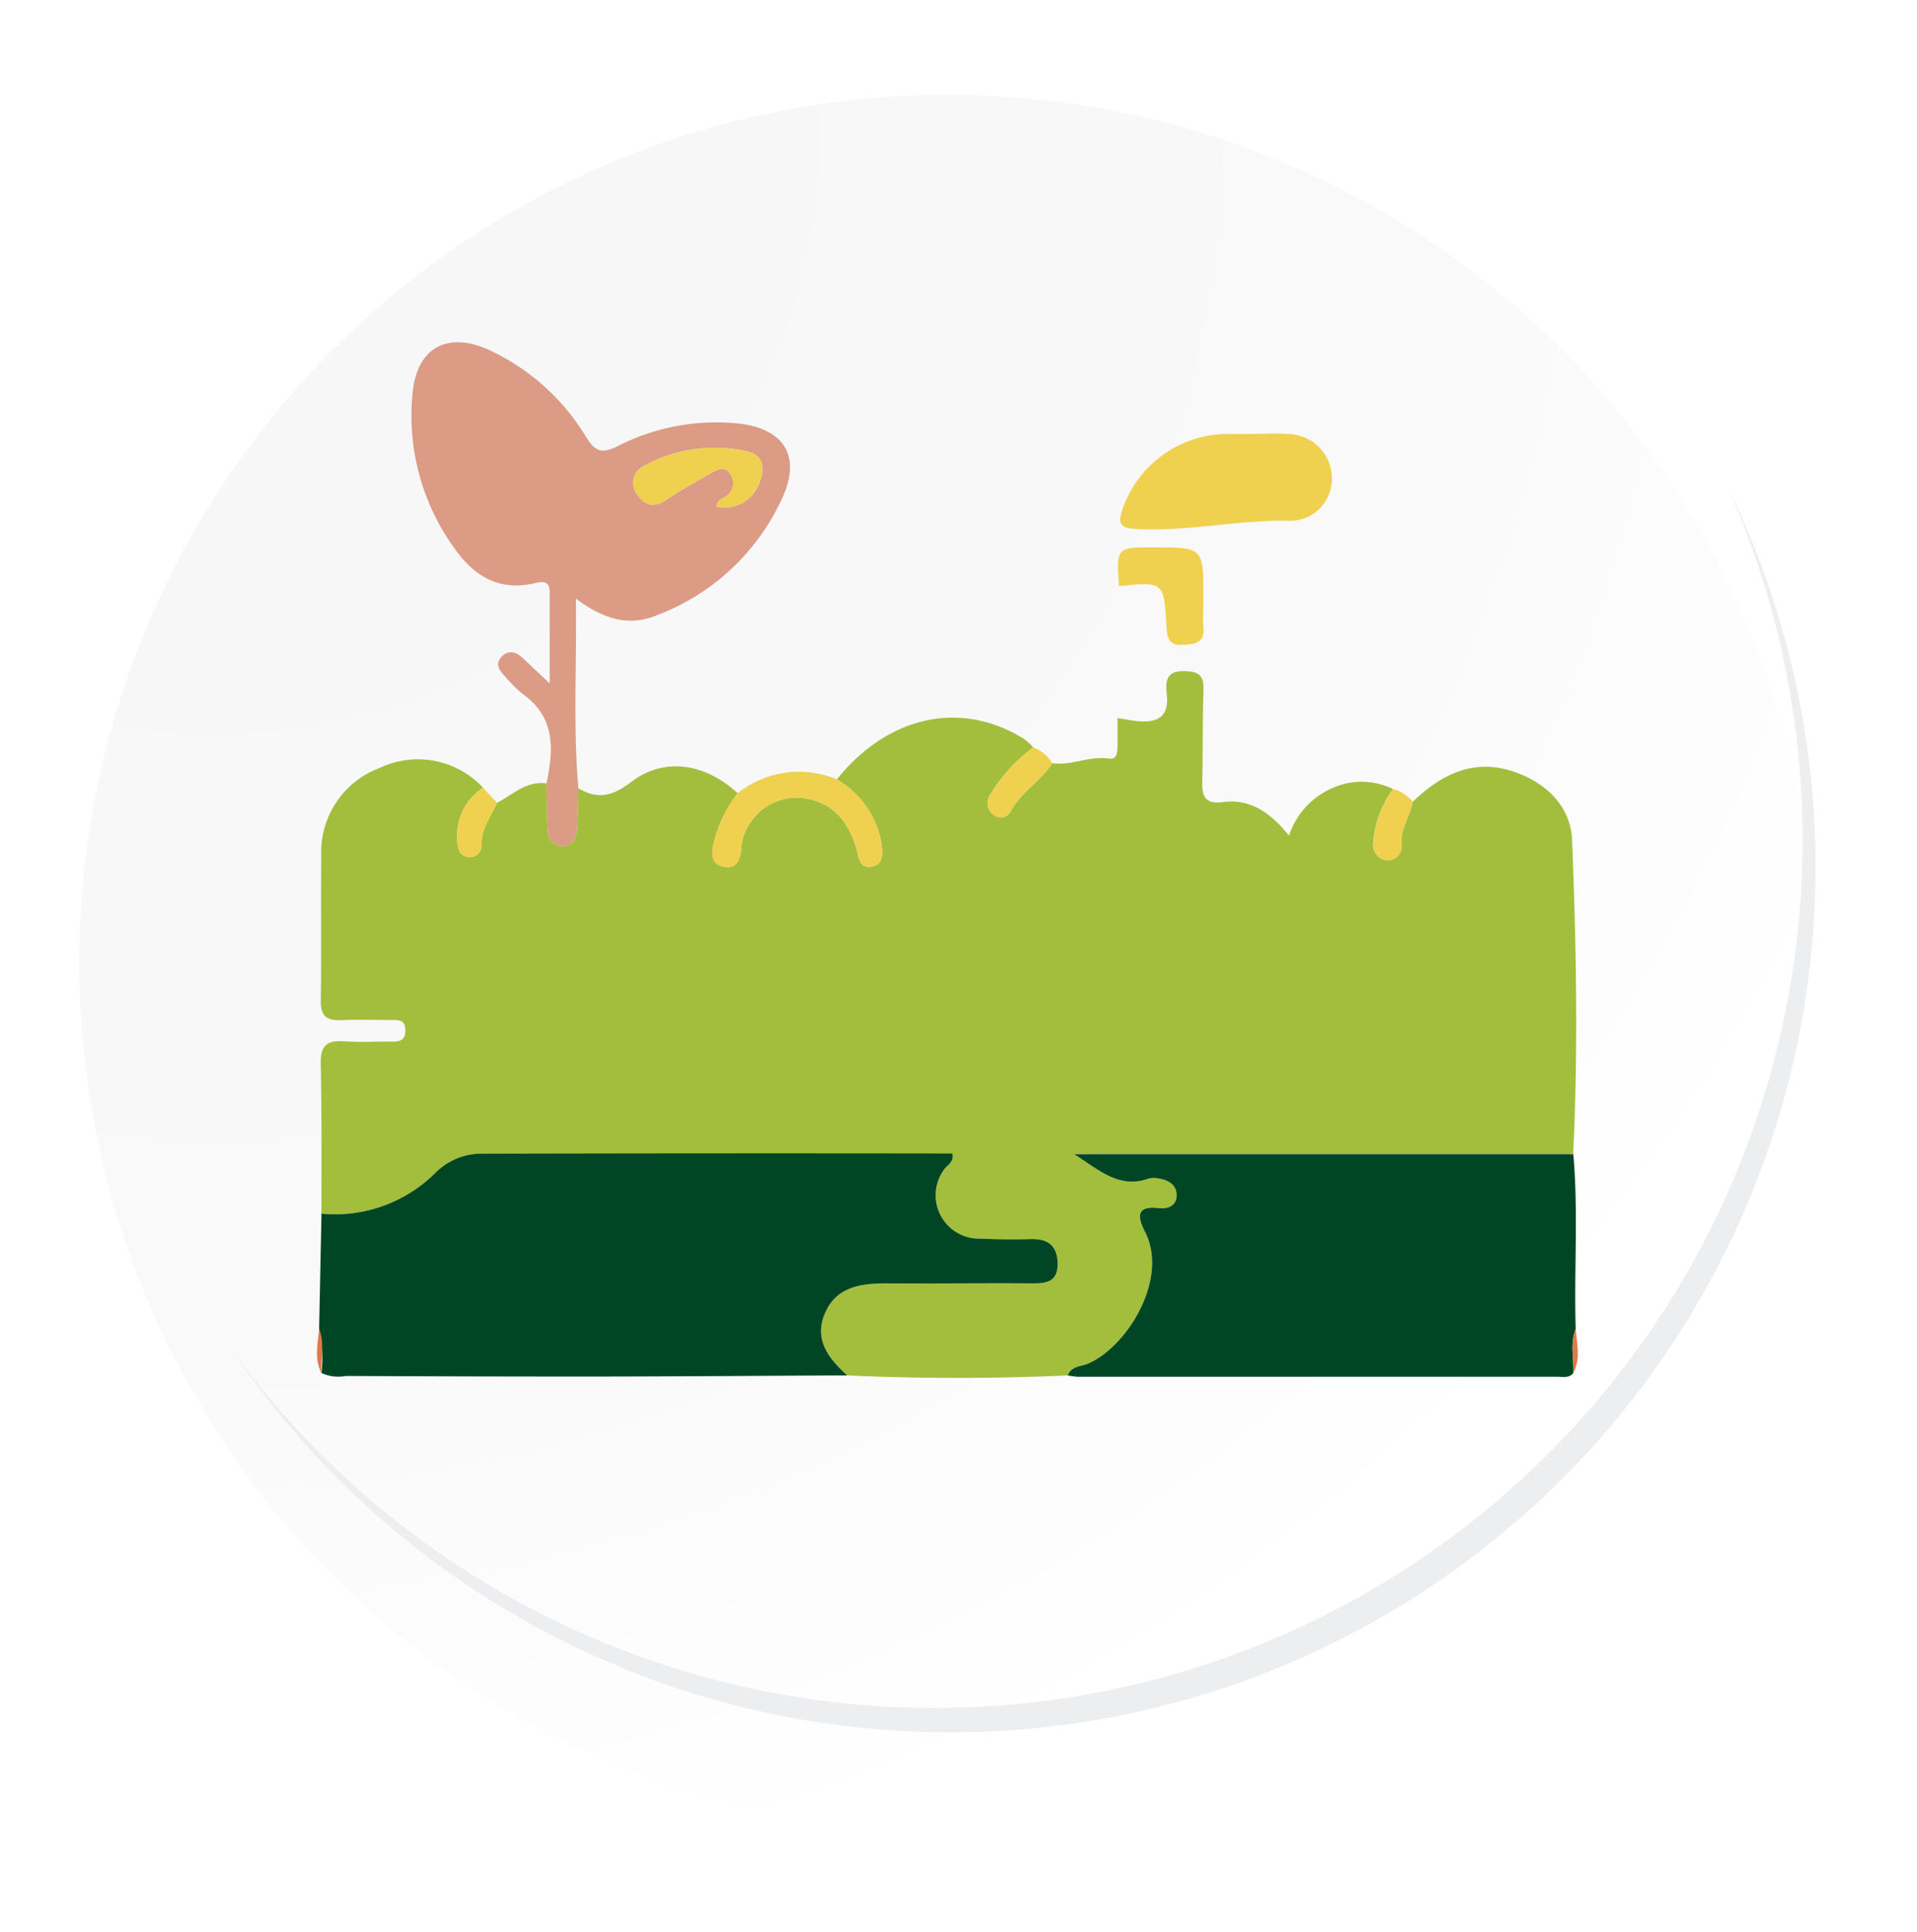 <svg xmlns="http://www.w3.org/2000/svg" xmlns:xlink="http://www.w3.org/1999/xlink" width="141.692" height="142.83" viewBox="0 0 141.692 142.83">
  <defs>
    <radialGradient id="radial-gradient" cx="0.076" cy="0.019" r="1.465" gradientTransform="translate(0.001)" gradientUnits="objectBoundingBox">
      <stop offset="0" stop-color="#f6f6f7"/>
      <stop offset="0.477" stop-color="#f9f9fa"/>
      <stop offset="0.715" stop-color="#fff"/>
    </radialGradient>
    <filter id="Trazado_40937" x="0" y="1.287" width="141.692" height="141.543" filterUnits="userSpaceOnUse">
      <feOffset dy="7" input="SourceAlpha"/>
      <feGaussianBlur stdDeviation="2.5" result="blur"/>
      <feFlood flood-opacity="0.102"/>
      <feComposite operator="in" in2="blur"/>
      <feComposite in="SourceGraphic"/>
    </filter>
  </defs>
  <g id="img11" transform="translate(-319.974 -3669.835)">
    <g id="Grupo_1083515" data-name="Grupo 1083515" transform="translate(325.835 3669.835)">
      <g id="Grupo_18423" data-name="Grupo 18423" transform="translate(0 0)">
        <g id="Grupo_18421" data-name="Grupo 18421">
          <g id="Grupo_18420" data-name="Grupo 18420">
            <g id="Grupo_18419" data-name="Grupo 18419">
              <path id="Trazado_40936" data-name="Trazado 40936" d="M322.954,2209.884a64.165,64.165,0,1,1-64.164-64.163A64.165,64.165,0,0,1,322.954,2209.884Z" transform="translate(-194.623 -2145.721)" fill="#fff"/>
            </g>
          </g>
        </g>
        <g transform="matrix(1, 0, 0, 1, -5.86, 0)" filter="url(#Trazado_40937)">
          <path id="Trazado_40937-2" data-name="Trazado 40937" d="M322.169,2209.028A64.164,64.164,0,1,0,258,2273.195,63.91,63.91,0,0,0,322.169,2209.028Z" transform="translate(-187.98 -2144.86)" fill="url(#radial-gradient)"/>
        </g>
        <g id="Grupo_18422" data-name="Grupo 18422" transform="translate(11.368 36.024)">
          <path id="Trazado_40939" data-name="Trazado 40939" d="M311.02,2164.488a64.173,64.173,0,0,1-110.475,63.9,63.969,63.969,0,0,0,110.475-63.9Z" transform="translate(-200.545 -2164.488)" fill="#eceef0"/>
        </g>
      </g>
    </g>
    <g id="_7514995-01" data-name="7514995-01" transform="translate(343.405 3695.135)">
      <path id="Trazado_123986" data-name="Trazado 123986" d="M131.179,374.463c1.428.846,2.507.6,3.908-.466,2.466-1.876,5.478-1.366,7.87.833a9.775,9.775,0,0,0-1.76,3.617c-.17.715-.3,1.575.688,1.817s1.267-.57,1.339-1.324a3.7,3.7,0,0,1,.74-2.036A4.061,4.061,0,0,1,148,375.222c2.135.357,3.225,1.876,3.765,3.834.17.616.207,1.326,1.048,1.206.93-.133.863-.954.782-1.61a6.775,6.775,0,0,0-3.309-4.842c3.785-4.726,9.211-5.9,13.859-2.974a4.827,4.827,0,0,1,.661.612,12.206,12.206,0,0,0-3.19,3.489,1.069,1.069,0,0,0,.247,1.479.814.814,0,0,0,1.272-.259c.769-1.418,2.219-2.219,3.075-3.55,1.42.217,2.754-.567,4.191-.335.587.1.624-.464.631-.9v-2.1c.587.094,1,.18,1.418.224,1.465.153,2.424-.247,2.219-1.992-.1-.9-.059-1.726,1.267-1.7.964.017,1.479.215,1.45,1.326-.079,2.273-.039,4.547-.091,6.82-.027,1.1.185,1.714,1.543,1.534,2-.264,3.511.789,4.867,2.483a5.816,5.816,0,0,1,3.745-3.723,5.236,5.236,0,0,1,3.945.281,7.559,7.559,0,0,0-1.452,3.883,1.166,1.166,0,0,0,.942,1.383,1.028,1.028,0,0,0,1.132-1.159c-.074-1.176.624-2.1.833-3.163,2.219-2.152,4.731-3.319,7.833-2.1,2.239.875,3.851,2.574,3.945,4.931.313,7.732.454,15.476.081,23.215H167.839c1.854,1.188,3.328,2.589,5.5,1.8a1.671,1.671,0,0,1,.74,0c.74.1,1.349.473,1.326,1.27s-.688.986-1.349.912c-1.726-.207-1.5.74-1,1.726,1.817,3.521-1.329,8.523-4.174,9.761-.525.229-1.262.18-1.526.885q-8.154.37-16.314,0c-1.366-1.258-2.493-2.663-1.62-4.635.853-1.928,2.626-2.18,4.5-2.167,3.575.02,7.15-.03,10.72,0,1.1,0,1.99-.074,1.955-1.511-.034-1.376-.782-1.8-2.039-1.76s-2.466,0-3.7-.034a3.21,3.21,0,0,1-2.712-5.025c.232-.4.826-.6.68-1.275q-17.362,0-34.737.017a4.82,4.82,0,0,0-3.5,1.435,10.475,10.475,0,0,1-8.4,3c0-3.7.027-7.384-.052-11.073-.03-1.307.414-1.76,1.7-1.669,1.233.086,2.466,0,3.7.02.634,0,.878-.276.853-.895s-.367-.7-.856-.7c-1.292,0-2.586-.049-3.876.012-1.09.052-1.538-.308-1.519-1.464.057-3.568,0-7.138.035-10.705a6.645,6.645,0,0,1,4.334-6.482,6.563,6.563,0,0,1,7.621,1.462,4.287,4.287,0,0,0-1.876,4.127c.03.55.266.986.863,1a.841.841,0,0,0,.9-.942c-.015-1.181.717-2.064,1.149-3.065,1.171-.6,2.165-1.649,3.656-1.43.03,1.161.025,2.323.1,3.479a1.133,1.133,0,0,0,.986,1.154c.722.049,1.1-.51,1.156-1.169C131.152,376.538,131.145,375.5,131.179,374.463Z" transform="translate(-111.862 -341.491)" fill="#a3be3c"/>
      <path id="Trazado_123987" data-name="Trazado 123987" d="M111.825,514.861a10.5,10.5,0,0,0,8.4-3,4.819,4.819,0,0,1,3.5-1.435q17.37-.044,34.737-.017c.145.673-.449.875-.68,1.275a3.21,3.21,0,0,0,2.712,5.025c1.233.047,2.466.074,3.7.034s2,.385,2.039,1.76c.035,1.437-.853,1.519-1.955,1.511-3.573-.025-7.15.025-10.72,0-1.876,0-3.649.246-4.5,2.167-.873,1.973.247,3.378,1.62,4.635-6.327.029-12.656.079-18.985.086q-9.035,0-18.07-.044a3.029,3.029,0,0,1-1.8-.214,9.486,9.486,0,0,0-.173-3.272Z" transform="translate(-111.494 -450.44)" fill="#004624"/>
      <path id="Trazado_123988" data-name="Trazado 123988" d="M336.08,527.009c.264-.705,1-.656,1.526-.885,2.845-1.233,5.991-6.24,4.174-9.761-.493-.971-.725-1.926,1-1.726.661.079,1.326-.131,1.349-.912s-.579-1.169-1.326-1.27a1.671,1.671,0,0,0-.74,0c-2.172.784-3.646-.616-5.5-1.8H373.45c.377,4.3.042,8.629.175,12.924-.429,1.068-.126,2.177-.18,3.264-.338.385-.8.261-1.211.261H336.81A6.2,6.2,0,0,1,336.08,527.009Z" transform="translate(-280.591 -450.629)" fill="#004624"/>
      <path id="Trazado_123989" data-name="Trazado 123989" d="M151.657,300.18c-.034,1.036-.027,2.076-.116,3.109-.057.658-.434,1.218-1.156,1.169a1.125,1.125,0,0,1-.986-1.154c-.074-1.156-.069-2.318-.1-3.479.533-2.493.68-4.874-1.743-6.605a9.309,9.309,0,0,1-1.309-1.3c-.39-.414-.791-.875-.281-1.44s1.085-.392,1.6.094,1.048.986,1.972,1.854v-6.775c0-.9-.661-.74-1.191-.614-2.5.565-4.352-.515-5.737-2.443a16.7,16.7,0,0,1-3.205-11.659c.316-3.247,2.466-4.519,5.476-3.235a16.423,16.423,0,0,1,7.355,6.526c.653,1.018,1.095,1.26,2.268.69a16.015,16.015,0,0,1,9.122-1.686c3.205.4,4.463,2.379,3.18,5.316a16.631,16.631,0,0,1-9.436,8.876c-1.995.8-3.856.266-5.9-1.267C151.541,291.072,151.26,295.619,151.657,300.18Zm10.207-20.814a2.75,2.75,0,0,0,3.205-1.857c.385-.959.288-1.935-.89-2.219a10.79,10.79,0,0,0-7.643,1.048,1.393,1.393,0,0,0-.476,2.2c.663.9,1.331.836,2.187.261,1.07-.717,2.2-1.334,3.319-1.972.444-.247.937-.446,1.3.094a1.169,1.169,0,0,1-.106,1.524C162.49,278.759,161.921,278.764,161.864,279.366Z" transform="translate(-132.339 -267.208)" fill="#db9b85"/>
      <path id="Trazado_123990" data-name="Trazado 123990" d="M361.539,294.62c.922,0,1.849-.059,2.766.012a3.284,3.284,0,0,1,3.161,3.227,3.1,3.1,0,0,1-2.973,3.188c-3.873-.113-7.673.831-11.548.6-1.218-.074-1.275-.466-.957-1.465a8.264,8.264,0,0,1,7.522-5.555h2.029Z" transform="translate(-292.452 -287.845)" fill="#f0d04f"/>
      <path id="Trazado_123991" data-name="Trazado 123991" d="M238.707,396.574a6.775,6.775,0,0,1,3.309,4.842c.081.656.148,1.479-.782,1.61-.841.121-.878-.589-1.048-1.206-.54-1.958-1.63-3.476-3.765-3.834a4.061,4.061,0,0,0-4.039,1.681,3.7,3.7,0,0,0-.74,2.037c-.072.754-.313,1.573-1.339,1.324s-.865-1.1-.693-1.817a9.776,9.776,0,0,1,1.763-3.617A7.269,7.269,0,0,1,238.707,396.574Z" transform="translate(-200.277 -364.256)" fill="#f0d04f"/>
      <path id="Trazado_123992" data-name="Trazado 123992" d="M351.223,331.58c-.19-2.86-.19-2.86,2.527-2.86,3.713,0,3.713,0,3.713,3.681,0,.74-.057,1.479,0,2.219.106,1.169-.6,1.248-1.479,1.309-1.068.074-1.2-.493-1.248-1.354C354.549,331.255,354.529,331.255,351.223,331.58Z" transform="translate(-291.946 -313.555)" fill="#f0d04f"/>
      <path id="Trazado_123993" data-name="Trazado 123993" d="M316.851,389.9c-.861,1.322-2.305,2.133-3.075,3.55a.814.814,0,0,1-1.272.259,1.085,1.085,0,0,1-.247-1.479,12.036,12.036,0,0,1,3.19-3.489A2.652,2.652,0,0,1,316.851,389.9Z" transform="translate(-262.506 -358.777)" fill="#f0d04f"/>
      <path id="Trazado_123994" data-name="Trazado 123994" d="M430.615,402.114c-.21,1.067-.907,1.987-.833,3.163a1.028,1.028,0,0,1-1.132,1.159,1.166,1.166,0,0,1-.942-1.383,7.559,7.559,0,0,1,1.452-3.883,2.855,2.855,0,0,1,1.455.944Z" transform="translate(-349.617 -368.142)" fill="#f0d04f"/>
      <path id="Trazado_123995" data-name="Trazado 123995" d="M156.055,401.872c-.431,1-1.164,1.884-1.149,3.065a.844.844,0,0,1-.9.942c-.594-.017-.833-.451-.863-1a4.31,4.31,0,0,1,1.876-4.127C155.352,401.125,155.7,401.5,156.055,401.872Z" transform="translate(-142.745 -367.825)" fill="#f0d04f"/>
      <path id="Trazado_123996" data-name="Trazado 123996" d="M111.171,563c.424,1.073.133,2.182.173,3.272C110.794,565.219,111.087,564.109,111.171,563Z" transform="translate(-111.018 -490.072)" fill="#e07847"/>
      <path id="Trazado_123997" data-name="Trazado 123997" d="M487.469,566.324c.054-1.087-.246-2.2.18-3.264C487.73,564.157,488.033,565.264,487.469,566.324Z" transform="translate(-394.614 -490.118)" fill="#e07847"/>
      <path id="Trazado_123998" data-name="Trazado 123998" d="M211.94,303.165c.062-.6.626-.607.89-.922a1.169,1.169,0,0,0,.106-1.524c-.367-.54-.86-.35-1.3-.094-1.114.646-2.249,1.262-3.319,1.972-.856.574-1.524.639-2.187-.261a1.4,1.4,0,0,1,.476-2.2,10.8,10.8,0,0,1,7.643-1.048c1.179.281,1.275,1.257.89,2.219A2.733,2.733,0,0,1,211.94,303.165Z" transform="translate(-182.415 -291.008)" fill="#f0d04f"/>
    </g>
  </g>
</svg>
